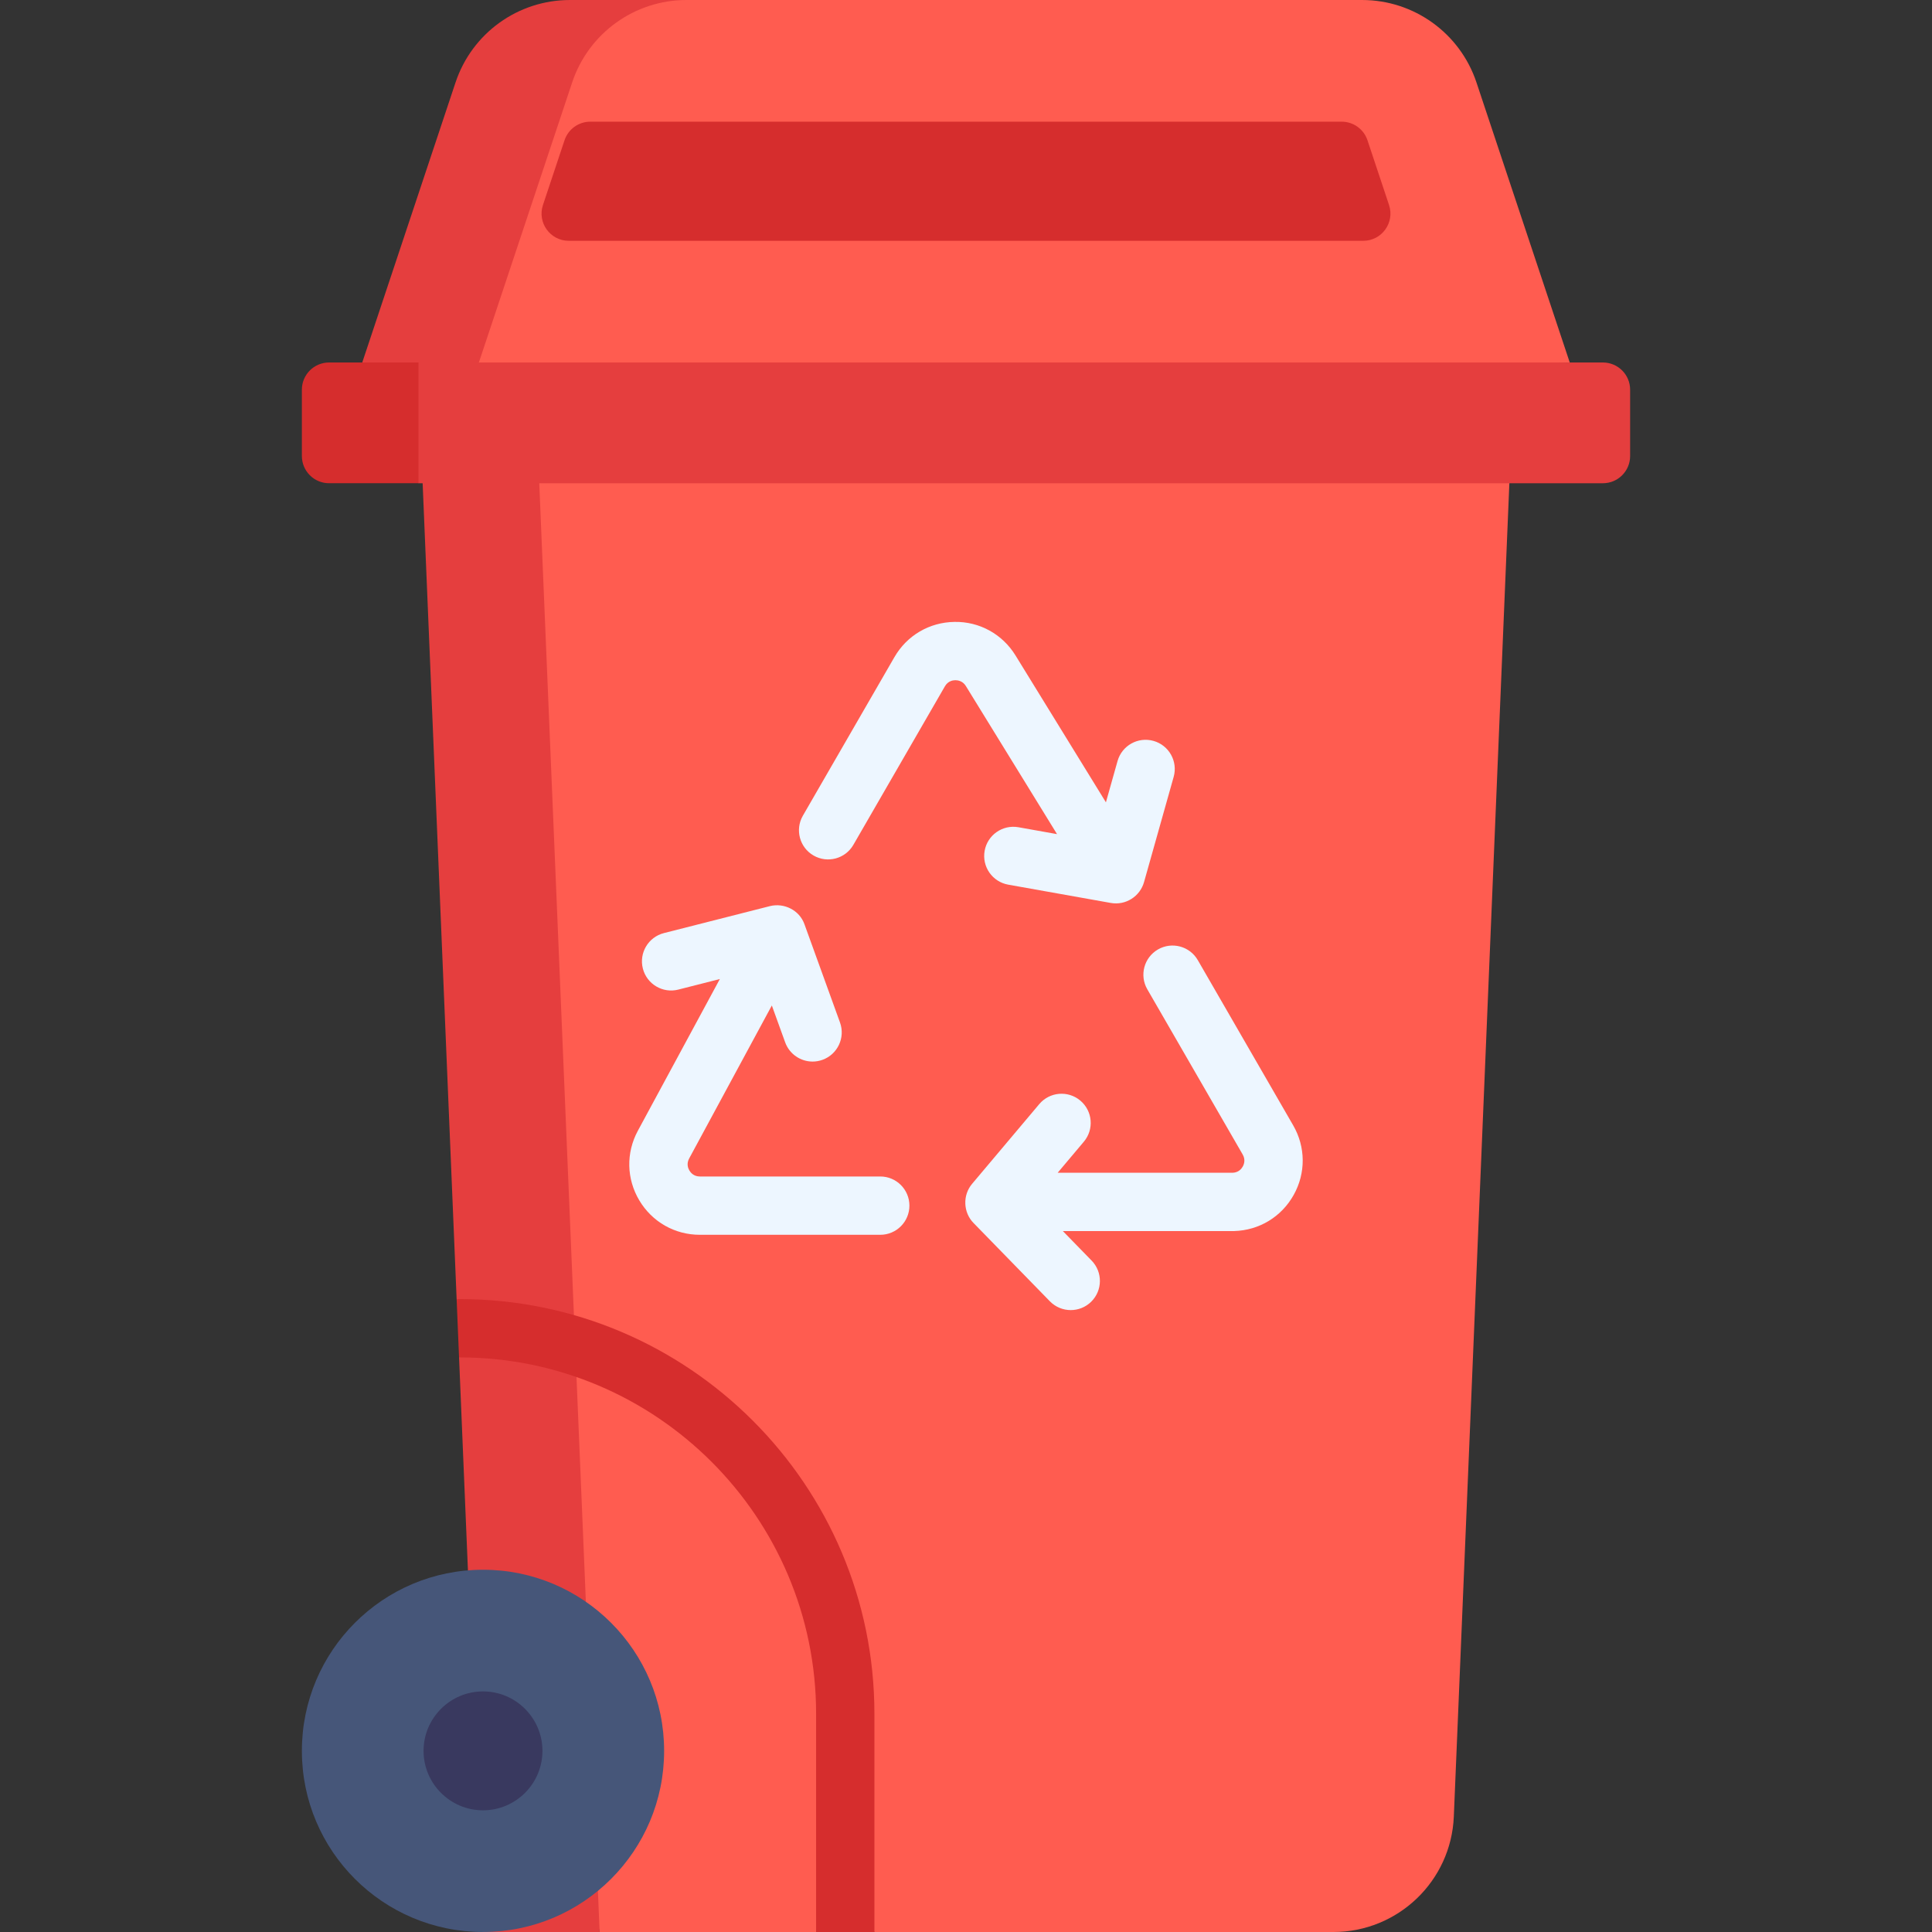 <?xml version="1.0" encoding="utf-8"?>
<svg xmlns="http://www.w3.org/2000/svg"  viewBox="0 0 512 512"  width="24" height="24"><rect x="0" y="0" width="512" height="512" fill="#333333" stroke="none"/><g><path d="m415.999 96.062-159.999 10.302-148.663 2.832 22.624-79.903c4.345-13.044 33.227-29.293 46.976-29.293h184.04c13.748 0 25.954 8.799 30.299 21.843z" fill="#ff5c50"/><path d="m181.929 0h-30.906c-13.748 0-25.954 8.799-30.299 21.843l-24.723 74.219 14.906 10.302 16-10.302 24.724-74.219c4.344-13.044 16.549-21.843 30.298-21.843z" fill="#e53e3e"/><path d="m143.89 54.327 5.713-17.15c.981-2.945 3.737-4.932 6.842-4.932h199.11c3.104 0 5.861 1.987 6.842 4.932l5.713 17.15c1.555 4.669-1.92 9.49-6.842 9.49h-210.536c-4.922 0-8.397-4.821-6.842-9.49z" fill="#d62d2d"/><path d="m399.999 127.998-14.721 353.395c-.711 17.101-14.794 30.607-31.915 30.607h-121.634l-6.55-8.914-8.903 8.914h-57.37l-23.453-117.48 1.624-57.783-7.117-214.793 125.833-14.549z" fill="#ff5c50"/><path d="m112.001 127.999 9.014 216.328 4.215 8.714-3.576 6.677 6.347 152.28h30.905l-16-383.999-14.906-20.603z" fill="#e53e3e"/><circle cx="128.001" cy="463.997" fill="#465679" r="47.999"/><path d="m128.001 479.751c-8.687 0-15.754-7.067-15.754-15.754s7.067-15.755 15.754-15.755 15.754 7.067 15.754 15.755c0 8.687-7.068 15.754-15.754 15.754z" fill="#39395f"/><path d="m231.729 454.155v57.845h-15.453v-57.845c0-52.076-42.361-94.427-94.427-94.427-.062 0-.134 0-.196-.01l-.639-15.391c.278-.041.556-.051.834-.051 60.587 0 109.881 49.284 109.881 109.879z" fill="#d62d2d"/><g fill="#edf6ff"><path d="m233.28 311.781h-47.805c-1.597 0-2.424-.988-2.775-1.576-.351-.589-.827-1.786-.068-3.19l21.913-40.552 3.532 9.764c1.138 3.145 4.104 5.1 7.266 5.1.872 0 1.76-.149 2.628-.463 4.013-1.452 6.089-5.881 4.637-9.894l-9.398-25.978c-1.329-3.821-5.449-5.789-9.171-4.859l-28.092 7.147c-4.135 1.052-6.635 5.258-5.583 9.393s5.26 6.637 9.393 5.583l11.011-2.801-21.731 40.214c-3.159 5.846-3.013 12.743.39 18.451 3.403 5.707 9.402 9.115 16.047 9.115h47.805c4.267 0 7.726-3.459 7.726-7.726.001-4.269-3.458-7.728-7.725-7.728z"/><path d="m342.706 298.227-25.279-43.785c-2.134-3.696-6.86-4.961-10.554-2.828-3.696 2.134-4.962 6.859-2.828 10.554l25.279 43.785c.798 1.383.357 2.594.023 3.192-.328.588-1.107 1.574-2.65 1.65h-46.404l6.938-8.236c2.75-3.264 2.333-8.138-.931-10.887-3.265-2.749-8.138-2.332-10.887.932l-17.767 21.091c-2.581 3.018-2.416 7.632.393 10.456l20.188 20.706c1.515 1.553 3.522 2.333 5.533 2.333 1.945 0 3.891-.729 5.393-2.194 3.055-2.979 3.117-7.87.138-10.926l-7.626-7.822h45.169c.072 0 .145-.001.217-.003 6.642-.187 12.543-3.762 15.784-9.562 3.242-5.801 3.194-12.701-.129-18.456z"/><path d="m280.123 221.051-10.222-1.823c-4.201-.745-8.214 2.049-8.963 6.251-.749 4.2 2.049 8.213 6.25 8.963l27.197 4.85c3.929.695 7.737-1.719 8.808-5.564l7.842-27.85c1.156-4.108-1.235-8.375-5.343-9.532-4.109-1.159-8.375 1.236-9.531 5.343l-3.079 10.936-23.961-38.927c-3.483-5.659-9.567-9.01-16.175-8.887-6.644.094-12.595 3.586-15.917 9.34l-24.258 42.016c-2.134 3.695-.868 8.421 2.828 10.554 3.694 2.132 8.421.868 10.554-2.828l24.259-42.016c.798-1.383 2.066-1.606 2.752-1.616.67.005 1.96.178 2.797 1.537z"/></g><path d="m424.788 128.062h-313.882l-14.197-7.866-1.256-16.489 15.453-7.645h313.882c3.983 0 7.211 3.229 7.211 7.211v17.577c0 3.983-3.228 7.212-7.211 7.212z" fill="#e53e3e"/><path d="m80.001 103.273v17.577c0 3.983 3.229 7.211 7.211 7.211h23.694v-32h-23.694c-3.983.001-7.211 3.23-7.211 7.212z" fill="#d62d2d"/></g></svg>
